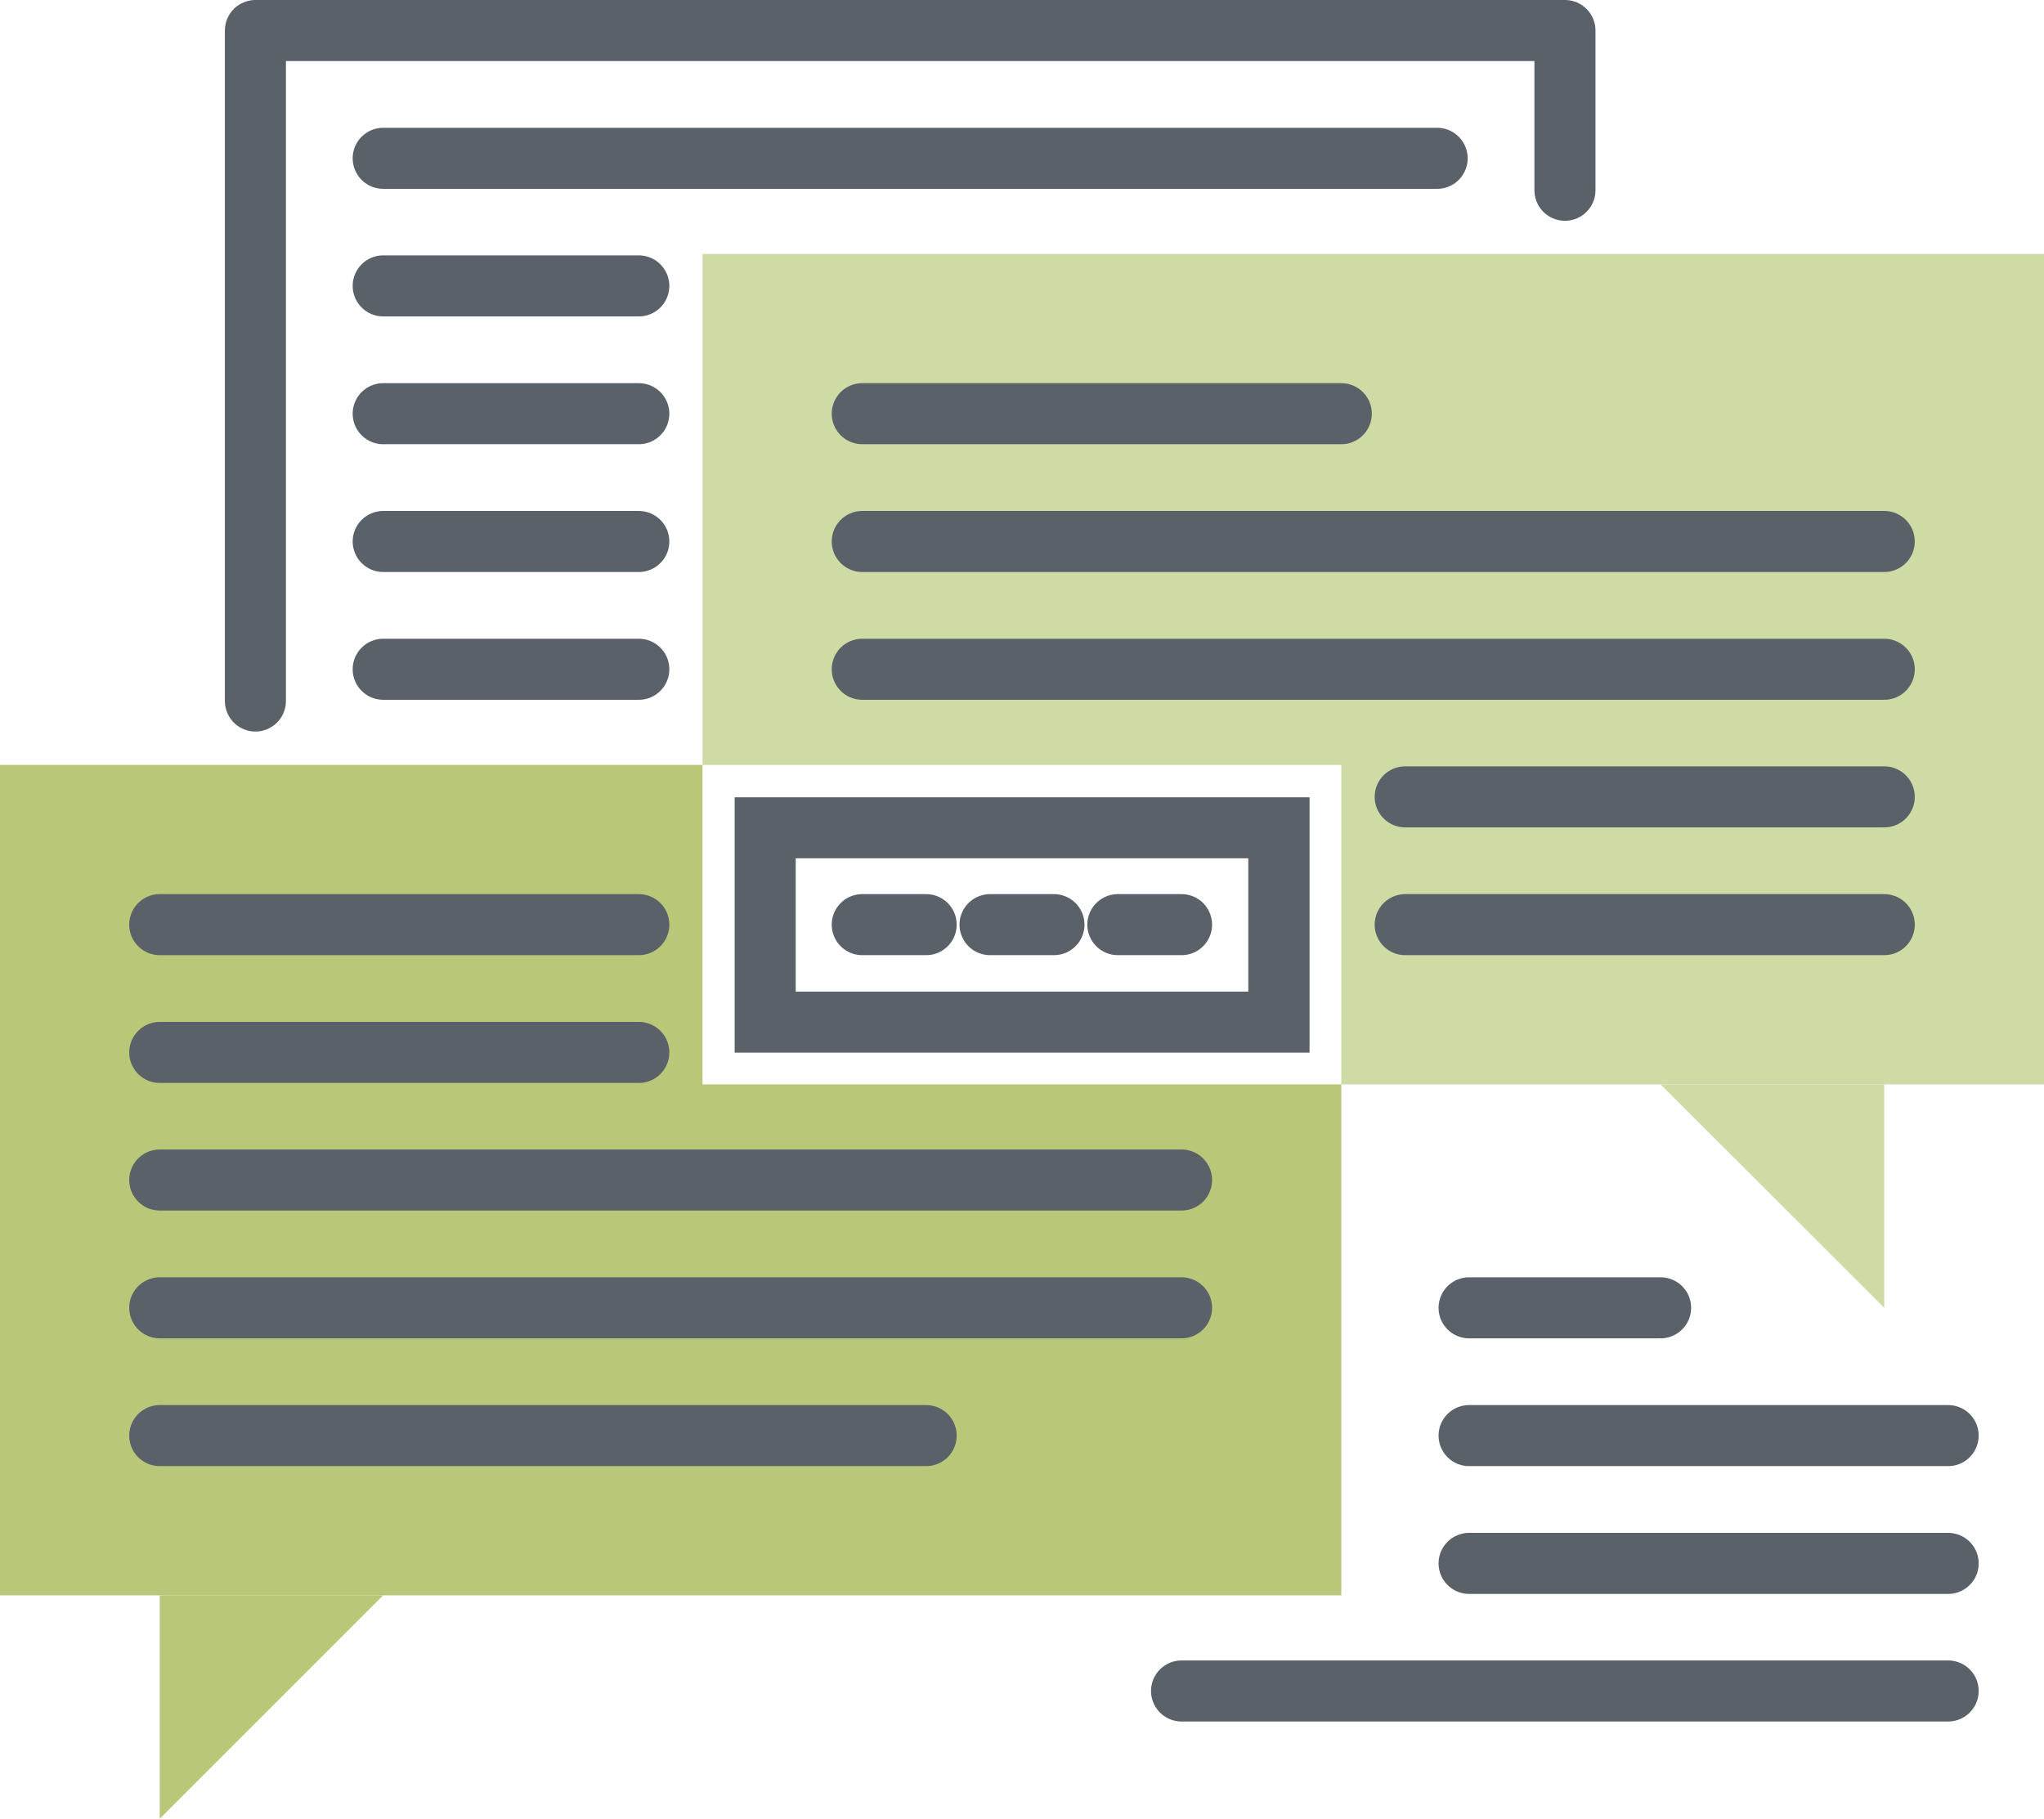 <svg id="圖層_1" data-name="圖層 1" xmlns="http://www.w3.org/2000/svg" viewBox="0 0 100.44 89.38"><defs><style>.cls-1{fill:#cfdba4;}.cls-2{fill:none;stroke:#5a6168;stroke-linecap:round;stroke-linejoin:round;stroke-width:3px;}.cls-3{fill:#b9c779;}.cls-4{fill:#5a6168;}</style></defs><title>member06</title><polygon class="cls-1" points="34.52 12.48 34.52 37.59 65.91 37.59 65.91 53.29 100.44 53.29 100.44 12.48 34.52 12.48"/><polygon class="cls-1" points="92.59 64.27 92.59 53.29 81.6 53.29 92.59 64.27"/><line class="cls-2" x1="42.37" y1="20.33" x2="65.91" y2="20.33"/><line class="cls-2" x1="42.37" y1="26.61" x2="92.59" y2="26.61"/><line class="cls-2" x1="42.37" y1="32.89" x2="92.59" y2="32.89"/><line class="cls-2" x1="69.05" y1="39.16" x2="92.59" y2="39.16"/><line class="cls-2" x1="69.05" y1="45.44" x2="92.59" y2="45.44"/><polygon class="cls-3" points="34.52 37.59 0 37.59 0 78.4 65.91 78.4 65.91 53.29 34.52 53.29 34.52 37.59"/><polygon class="cls-3" points="7.85 89.38 7.85 78.4 18.83 78.4 7.85 89.38"/><line class="cls-2" x1="45.51" y1="70.55" x2="7.85" y2="70.55"/><line class="cls-2" x1="58.06" y1="64.27" x2="7.85" y2="64.27"/><line class="cls-2" x1="58.06" y1="57.99" x2="7.85" y2="57.99"/><line class="cls-2" x1="31.39" y1="51.72" x2="7.85" y2="51.72"/><line class="cls-2" x1="31.39" y1="45.44" x2="7.85" y2="45.44"/><line class="cls-2" x1="42.37" y1="45.44" x2="45.51" y2="45.44"/><line class="cls-2" x1="48.65" y1="45.44" x2="51.79" y2="45.44"/><line class="cls-2" x1="54.93" y1="45.44" x2="58.06" y2="45.44"/><path class="cls-4" d="M431.79,317v6.55H409.55V317h22.25m3-3H406.55v12.55h28.25V314h0Z" transform="translate(-370.45 -274.82)"/><polyline class="cls-2" points="12.55 34.45 12.55 1.5 76.9 1.5 76.9 9.35"/><line class="cls-2" x1="18.83" y1="7.78" x2="70.62" y2="7.78"/><line class="cls-2" x1="18.83" y1="14.05" x2="31.39" y2="14.05"/><line class="cls-2" x1="18.83" y1="20.33" x2="31.39" y2="20.33"/><line class="cls-2" x1="18.83" y1="26.61" x2="31.39" y2="26.61"/><line class="cls-2" x1="18.83" y1="32.89" x2="31.39" y2="32.89"/><line class="cls-2" x1="81.6" y1="64.27" x2="72.19" y2="64.27"/><line class="cls-2" x1="95.73" y1="70.55" x2="72.19" y2="70.55"/><line class="cls-2" x1="95.73" y1="76.83" x2="72.19" y2="76.83"/><line class="cls-2" x1="95.73" y1="83.1" x2="58.06" y2="83.1"/></svg>